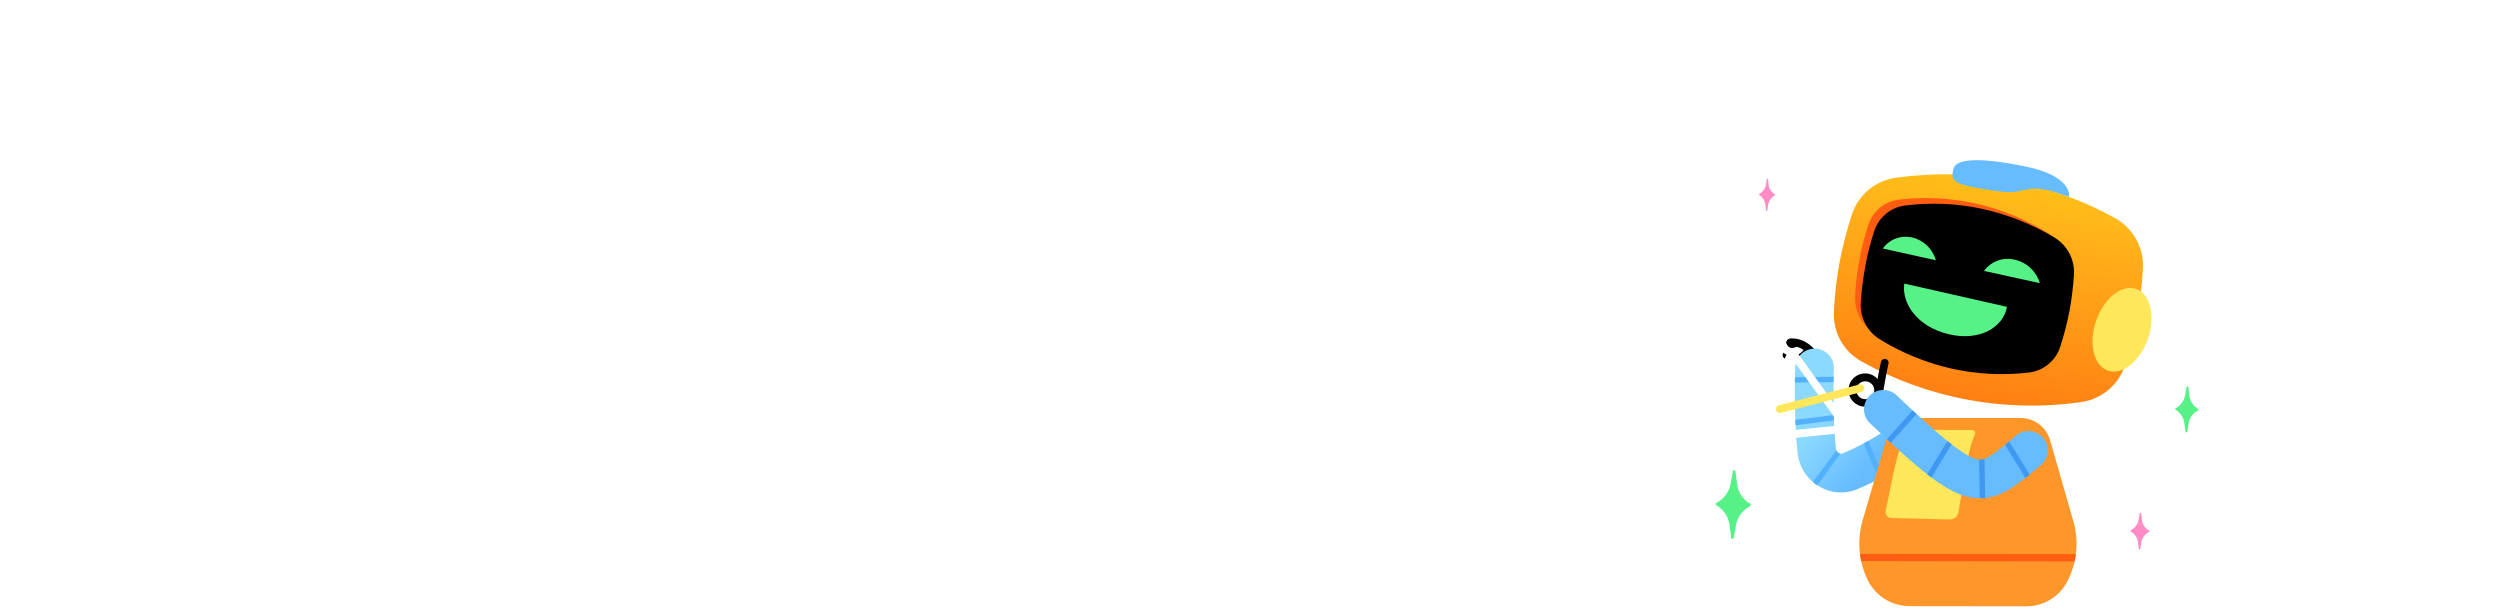 <svg width="1565" height="385" viewBox="0 0 1565 385" fill="none" xmlns="http://www.w3.org/2000/svg">
    <rect width="1565" height="380" fill="url(#paint0_linear_37_2395)" />
    <path d="M1136.55 225.782C1137.17 225.834 1137.78 225.638 1138.26 225.238C1138.73 224.839 1139.03 224.267 1139.08 223.649C1139.13 223.343 1139.11 223.032 1139.03 222.732C1138.96 222.433 1138.82 222.152 1138.63 221.905C1138.45 221.658 1138.22 221.451 1137.95 221.294C1137.68 221.138 1137.39 221.036 1137.08 220.994L1136.94 220.99C1130.77 220.293 1124.57 219.913 1118.36 219.853C1118.05 219.841 1117.74 219.891 1117.45 219.999C1117.16 220.107 1116.9 220.27 1116.67 220.481C1116.45 220.692 1116.27 220.945 1116.14 221.226C1116.01 221.507 1115.94 221.81 1115.93 222.119C1115.92 222.21 1115.92 222.301 1115.92 222.392C1115.94 223.026 1116.2 223.631 1116.64 224.079C1117.09 224.528 1117.7 224.785 1118.33 224.797C1118.33 224.797 1124.06 224.687 1136.4 225.791L1136.55 225.782Z" fill="black" />
    <path d="M1136.55 225.782C1137.19 225.833 1137.82 225.629 1138.31 225.215C1138.8 224.801 1139.1 224.21 1139.15 223.573C1139.2 222.936 1139 222.304 1138.58 221.817C1138.17 221.331 1137.58 221.028 1136.94 220.977C1126.69 219.928 1123.08 213.457 1122.96 213.193C1122.67 212.644 1122.17 212.232 1121.58 212.048C1120.99 211.864 1120.34 211.923 1119.8 212.212L1119.6 212.324C1119.32 212.462 1119.08 212.653 1118.87 212.885C1118.67 213.118 1118.52 213.389 1118.42 213.681C1118.32 213.974 1118.29 214.282 1118.31 214.59C1118.33 214.897 1118.41 215.197 1118.55 215.472L1118.55 215.55C1118.8 215.947 1123.52 224.4 1136.37 225.777L1136.55 225.782Z" fill="black" />
    <path d="M1121.67 222.789C1124.06 222.818 1126.37 221.903 1128.09 220.244C1129.81 218.584 1130.82 216.313 1130.88 213.921C1130.94 211.541 1130.05 209.234 1128.42 207.507C1126.78 205.78 1124.52 204.774 1122.14 204.712C1119.76 204.65 1117.45 205.535 1115.72 207.174C1114 208.813 1112.99 211.071 1112.93 213.451C1112.87 215.843 1113.75 218.163 1115.38 219.911C1117.02 221.658 1119.27 222.692 1121.67 222.789ZM1122.01 209.524C1123.11 209.585 1124.13 210.061 1124.89 210.855C1125.64 211.649 1126.06 212.7 1126.07 213.795C1126.04 214.898 1125.57 215.945 1124.77 216.705C1123.97 217.465 1122.9 217.876 1121.79 217.847C1121.25 217.833 1120.71 217.711 1120.21 217.489C1119.71 217.266 1119.26 216.948 1118.88 216.551C1118.51 216.155 1118.21 215.688 1118.02 215.178C1117.82 214.667 1117.73 214.123 1117.74 213.577C1117.76 213.03 1117.88 212.492 1118.1 211.992C1118.32 211.493 1118.64 211.042 1119.04 210.666C1119.43 210.29 1119.9 209.995 1120.41 209.799C1120.92 209.603 1121.47 209.51 1122.01 209.524Z" fill="white" />
    <path d="M1136.55 225.782C1137.12 225.808 1137.67 225.638 1138.13 225.302C1138.63 224.943 1138.98 224.397 1139.08 223.785C1139.18 223.172 1139.04 222.544 1138.68 222.037L1138.61 221.931C1130.07 209.995 1120.65 211.961 1120.25 212.081C1119.64 212.184 1119.1 212.526 1118.74 213.032C1118.38 213.537 1118.23 214.165 1118.34 214.776C1118.33 214.815 1118.33 214.855 1118.33 214.893C1118.5 215.52 1118.89 216.061 1119.44 216.413C1119.98 216.764 1120.64 216.899 1121.28 216.793C1121.54 216.669 1128.07 215.669 1134.73 224.823C1134.92 225.128 1135.19 225.377 1135.51 225.545C1135.83 225.714 1136.19 225.795 1136.55 225.782Z" fill="black" />
    <path d="M1151.83 308.3C1155.79 308.377 1159.72 307.591 1163.34 305.999C1176.67 300.219 1189.3 292.954 1201 284.341C1203.56 282.469 1205.28 279.657 1205.77 276.522C1206.26 273.386 1205.48 270.185 1203.61 267.621L1203.52 267.489C1201.62 264.93 1198.77 263.23 1195.62 262.757C1192.46 262.284 1189.25 263.078 1186.67 264.965C1176.45 272.443 1165.41 278.746 1153.78 283.755C1153.33 283.989 1152.82 284.093 1152.32 284.057C1151.81 284.021 1151.33 283.845 1150.92 283.55C1150.48 283.279 1150.1 282.913 1149.82 282.477C1149.54 282.042 1149.36 281.549 1149.29 281.035C1146.9 258.067 1147.99 231.157 1148 230.897C1148.15 227.692 1147.02 224.558 1144.87 222.183C1142.71 219.809 1139.7 218.388 1136.49 218.232L1136.36 218.229C1133.16 218.141 1130.06 219.312 1127.71 221.489C1125.37 223.667 1123.97 226.677 1123.82 229.873C1123.79 231.044 1122.67 258.865 1125.28 283.659C1126 290.273 1129.08 296.404 1133.96 300.929C1138.84 305.454 1145.18 308.071 1151.83 308.3Z" fill="url(#paint1_linear_37_2395)" />
    <path d="M1123.87 262.801L1147.9 259.786C1148 260.96 1147.96 262.13 1148.07 263.174L1124.04 266.189C1123.92 265.064 1123.86 263.932 1123.87 262.801Z" fill="#51B1FC" />
    <path d="M1134.95 301.742L1149.51 281.952C1149.75 282.645 1150.25 283.219 1150.9 283.55C1151.24 283.805 1151.64 283.952 1152.06 283.971L1137.62 303.764C1136.63 303.242 1135.73 302.559 1134.95 301.742Z" fill="#51B1FC" />
    <path d="M1147.87 235.839L1147.78 239.22L1123.57 239.497L1123.66 236.116L1147.87 235.839Z" fill="#51B1FC" />
    <path d="M1179.02 298.341L1176.11 299.957L1166.68 277.586L1169.58 275.97L1179.02 298.341Z" fill="#51B1FC" />
    <path d="M1159.39 133.98C1161.4 128.023 1165.02 122.742 1169.86 118.731C1174.7 114.72 1180.57 112.137 1186.79 111.273C1234.03 104.595 1282.17 113.436 1323.95 136.468C1329.48 139.52 1334.05 144.054 1337.15 149.56C1340.25 155.067 1341.75 161.328 1341.48 167.64C1340.97 178.047 1339.74 188.407 1337.81 198.647C1335.97 208.943 1333.39 219.096 1330.12 229.029C1328.1 235.003 1324.45 240.295 1319.59 244.307C1314.72 248.319 1308.83 250.891 1302.58 251.733C1255.37 258.469 1207.25 249.576 1165.56 226.411C1160.01 223.41 1155.42 218.906 1152.32 213.415C1149.22 207.924 1147.73 201.669 1148.02 195.369C1148.49 184.92 1149.67 174.515 1151.57 164.228C1153.53 153.989 1156.14 143.886 1159.39 133.98Z" fill="url(#paint2_linear_37_2395)" />
    <path d="M1169.49 141.013C1170.77 136.79 1173.26 133.03 1176.63 130.186C1180.01 127.342 1184.14 125.535 1188.52 124.983C1204.65 123.061 1221 123.885 1236.86 127.421C1252.91 131.043 1268.23 137.34 1282.19 146.046C1286.06 148.434 1289.22 151.832 1291.31 155.876C1293.41 159.919 1294.36 164.457 1294.08 169.002C1293.64 176.53 1292.74 184.025 1291.41 191.446C1290.03 198.838 1288.19 206.136 1285.89 213.295C1284.56 217.492 1282.06 221.224 1278.69 224.061C1275.33 226.898 1271.22 228.723 1266.86 229.325C1250.67 231.203 1234.28 230.334 1218.39 226.754C1202.36 223.138 1187.04 216.888 1173.06 208.259C1169.23 205.835 1166.11 202.427 1164.04 198.39C1161.97 194.353 1161.03 189.834 1161.3 185.306C1161.66 177.772 1162.55 170.272 1163.97 162.862C1165.28 155.456 1167.13 148.154 1169.49 141.013Z" fill="#FF5D12" />
    <path d="M1173.16 145.013C1174.45 140.79 1176.91 137.02 1180.26 134.137C1183.6 131.255 1187.69 129.376 1192.06 128.72C1208.18 126.624 1224.53 127.272 1240.42 130.637C1256.64 134.171 1272.18 140.337 1286.41 148.889C1290.3 151.321 1293.47 154.765 1295.56 158.854C1297.65 162.942 1298.6 167.522 1298.29 172.105C1297.8 179.721 1296.87 187.301 1295.48 194.806C1294.01 202.328 1292.08 209.752 1289.7 217.039C1288.34 221.306 1285.79 225.095 1282.35 227.957C1278.91 230.819 1274.72 232.634 1270.27 233.188C1254.05 235.115 1237.61 234.289 1221.66 230.744C1205.68 227.111 1190.41 220.862 1176.47 212.252C1172.67 209.835 1169.58 206.444 1167.54 202.431C1165.49 198.418 1164.56 193.929 1164.83 189.433C1165.31 181.902 1166.24 174.408 1167.63 166.992C1168.96 159.546 1170.81 152.202 1173.16 145.013Z" fill="black" />
    <path d="M1319.59 232.034C1310.62 228.947 1307.3 214.989 1312.16 200.858C1317.03 186.728 1328.24 177.776 1337.21 180.863C1346.18 183.951 1349.5 197.909 1344.64 212.04C1339.77 226.17 1328.56 235.122 1319.59 232.034Z" fill="#FFE75C" />
    <path d="M1295.28 123.224C1284.83 119.697 1276.85 116.234 1265.97 119.203C1260.86 120.631 1256.03 121.285 1233.37 116.788C1220.55 114.24 1221.96 110.242 1222.72 105.968C1224.19 99.629 1237.25 97.889 1268.44 104.302C1297.69 110.403 1295.28 123.224 1295.28 123.224Z" fill="url(#paint3_linear_37_2395)" />
    <path d="M1180.67 275.479C1181.8 271.468 1184.22 267.94 1187.56 265.44C1190.89 262.94 1194.95 261.607 1199.12 261.647L1264.84 261.676C1269.02 261.654 1273.09 262.999 1276.43 265.507C1279.77 268.015 1282.2 271.547 1283.35 275.565L1297.9 326.18C1301.47 338.549 1300.24 351.808 1294.46 363.31C1292.09 368.202 1288.38 372.323 1283.77 375.197C1279.16 378.07 1273.83 379.578 1268.39 379.546L1195.39 379.456C1189.96 379.448 1184.64 377.931 1180.03 375.076C1175.42 372.22 1171.69 368.138 1169.26 363.285C1163.56 351.694 1162.37 338.394 1165.94 325.978L1180.67 275.479Z" fill="#FF962A" />
    <path d="M1183.82 324.234L1220.62 325.198C1221.89 325.212 1223.12 324.775 1224.09 323.966C1225.07 323.158 1225.72 322.03 1225.94 320.783C1226.56 317.025 1227.64 310.806 1229.32 301.22C1231 291.634 1232.61 279.833 1236.34 271.862C1236.55 271.431 1236.59 270.931 1236.44 270.471C1236.29 270.012 1235.97 269.63 1235.54 269.407C1235.25 269.254 1234.91 269.187 1234.58 269.213L1197.63 269.026C1196.72 269.043 1195.83 269.292 1195.04 269.749C1194.25 270.207 1193.6 270.859 1193.14 271.642C1187.67 281.519 1184.89 298.235 1180.42 319.981C1180.33 320.452 1180.35 320.935 1180.45 321.402C1180.56 321.869 1180.75 322.311 1181.03 322.701C1181.31 323.092 1181.66 323.424 1182.06 323.679C1182.47 323.933 1182.92 324.105 1183.39 324.184L1183.82 324.234Z" fill="#FFE75C" />
    <path d="M1167.29 254.567C1169.35 254.62 1171.38 254.063 1173.12 252.965C1174.86 251.866 1176.24 250.276 1177.07 248.396C1177.91 246.515 1178.17 244.429 1177.82 242.4C1177.47 240.371 1176.53 238.492 1175.11 236.998C1173.7 235.505 1171.87 234.466 1169.86 234.011C1167.85 233.557 1165.76 233.708 1163.84 234.446C1161.91 235.184 1160.25 236.475 1159.07 238.156C1157.88 239.837 1157.22 241.832 1157.16 243.89C1157.09 246.649 1158.12 249.324 1160.02 251.327C1161.92 253.329 1164.53 254.494 1167.29 254.567ZM1167.71 238.7C1168.81 238.704 1169.9 239.035 1170.81 239.653C1171.73 240.27 1172.45 241.146 1172.87 242.169C1173.29 243.193 1173.39 244.318 1173.17 245.402C1172.95 246.487 1172.42 247.482 1171.63 248.262C1170.85 249.042 1169.85 249.571 1168.77 249.784C1167.68 249.997 1166.56 249.883 1165.54 249.457C1164.51 249.03 1163.64 248.311 1163.03 247.39C1162.42 246.468 1162.09 245.386 1162.1 244.28C1162.09 244.193 1162.09 244.105 1162.1 244.019C1162.14 242.571 1162.75 241.197 1163.8 240.199C1164.86 239.202 1166.26 238.662 1167.71 238.7Z" fill="black" />
    <path d="M1175.23 254.775C1175.8 254.794 1176.37 254.598 1176.81 254.225C1177.25 253.852 1177.54 253.329 1177.62 252.756C1177.75 252.629 1180.28 235.777 1182.18 227.628C1182.26 227.323 1182.28 227.005 1182.23 226.693C1182.18 226.382 1182.08 226.082 1181.91 225.812C1181.75 225.542 1181.54 225.307 1181.28 225.119C1181.03 224.932 1180.74 224.796 1180.44 224.719C1180.13 224.643 1179.81 224.628 1179.5 224.674C1179.19 224.72 1178.89 224.828 1178.62 224.99C1178.35 225.152 1178.12 225.366 1177.93 225.619C1177.74 225.872 1177.61 226.16 1177.53 226.465C1175.49 234.871 1172.97 251.333 1172.83 251.98C1172.73 252.614 1172.89 253.261 1173.26 253.781C1173.64 254.302 1174.2 254.655 1174.84 254.765L1175.23 254.775Z" fill="black" />
    <path d="M1237.63 311.849C1251.66 312.867 1262.3 303.906 1275.34 293.055L1277.6 291.162C1280.06 289.104 1281.59 286.155 1281.87 282.966C1282.15 279.776 1281.15 276.606 1279.09 274.153C1277.03 271.7 1274.08 270.166 1270.89 269.887C1267.7 269.608 1264.53 270.608 1262.08 272.666L1259.82 274.559C1245.05 286.926 1241.88 288.665 1237.1 287.369C1228.05 284.92 1211.77 270.698 1186.63 246.875C1184.26 244.935 1181.25 243.963 1178.19 244.156C1175.14 244.348 1172.27 245.69 1170.17 247.911C1168.07 250.133 1166.88 253.069 1166.86 256.128C1166.83 259.187 1167.96 262.143 1170.03 264.4C1200.38 293.305 1216.42 306.739 1230.76 310.758C1233.01 311.368 1235.31 311.734 1237.63 311.849Z" fill="url(#paint4_linear_37_2395)" />
    <path d="M1097.48 276.815L1097.74 276.822L1156.72 270.688C1157.12 270.639 1157.51 270.485 1157.83 270.243C1158.16 270 1158.42 269.677 1158.58 269.305C1158.77 268.912 1158.85 268.475 1158.81 268.04C1158.78 267.605 1158.63 267.187 1158.38 266.828L1123.72 218.809C1123.45 218.465 1123.09 218.195 1122.69 218.025C1122.28 217.855 1121.84 217.791 1121.4 217.838C1120.98 217.883 1120.58 218.049 1120.25 218.318C1119.92 218.587 1119.67 218.945 1119.54 219.351L1095.22 273.373C1095.08 273.76 1095.03 274.179 1095.09 274.591C1095.14 275.002 1095.3 275.392 1095.55 275.724C1095.76 276.051 1096.04 276.322 1096.38 276.512C1096.71 276.703 1097.09 276.807 1097.48 276.815ZM1152.02 266.271L1101.39 271.452L1122.25 225.148L1152.02 266.271Z" fill="white" />
    <path d="M1114.09 258.51L1114.74 258.527L1164.8 245.522C1165.45 245.48 1166.06 245.18 1166.5 244.688C1166.93 244.195 1167.15 243.55 1167.11 242.895C1167.07 242.24 1166.77 241.628 1166.28 241.194C1165.78 240.76 1165.14 240.54 1164.48 240.581C1164.19 240.61 1163.89 240.686 1163.62 240.806L1113.57 253.681C1112.94 253.874 1112.4 254.299 1112.08 254.87C1111.75 255.441 1111.65 256.116 1111.8 256.758C1111.94 257.256 1112.25 257.694 1112.66 258.009C1113.07 258.324 1113.57 258.499 1114.09 258.51Z" fill="#FFE75C" />
    <path d="M1242.01 169.59L1276.94 177.272C1275.88 173.61 1273.84 170.306 1271.04 167.712C1268.24 165.118 1264.79 163.331 1261.06 162.541C1257.54 161.69 1253.85 161.906 1250.46 163.162C1247.07 164.417 1244.12 166.655 1242.01 169.59Z" fill="#57F287" />
    <path d="M1211.86 162.944L1178.61 155.567C1180.63 152.743 1183.45 150.579 1186.7 149.345C1189.95 148.111 1193.49 147.861 1196.88 148.627C1200.43 149.436 1203.71 151.194 1206.35 153.716C1208.98 156.237 1210.89 159.426 1211.86 162.944Z" fill="#57F287" />
    <path d="M1256.38 192.09L1192.09 177.523C1190.33 189.84 1200.1 204.542 1219.89 209.224C1239.67 213.907 1254.1 204.654 1256.38 192.09Z" fill="#57F287" />
    <path d="M1298.66 351.448L1165.14 351.205C1164.8 349.738 1164.53 348.254 1164.35 346.759L1299.43 346.913C1299.29 348.443 1299.04 349.96 1298.66 351.448Z" fill="#FF5D12" />
    <path d="M1197.29 256.914L1199.71 259.19L1183.62 277.248L1181.2 274.973L1197.29 256.914Z" fill="#3F99F2" />
    <path d="M1270.55 297.094L1267.89 299.236L1255.16 278.471L1257.69 276.325L1270.55 297.094Z" fill="#3F99F2" />
    <path d="M1209.08 298.998L1206.4 296.846L1219.05 276.094L1221.73 278.117L1209.08 298.998Z" fill="#3F99F2" />
    <path d="M1238.91 287.676C1240.06 287.834 1241.24 287.685 1242.31 287.244L1242.71 311.851L1239.32 311.763L1238.91 287.676Z" fill="#3F99F2" />
    <path d="M1375.34 255.502C1374.02 254.603 1372.91 253.431 1372.08 252.063C1371.25 250.695 1370.73 249.164 1370.55 247.577L1369.89 242.259C1369.87 242.117 1369.8 241.987 1369.69 241.893C1369.59 241.798 1369.45 241.746 1369.31 241.744C1369.17 241.741 1369.04 241.789 1368.95 241.881C1368.85 241.972 1368.8 242.098 1368.79 242.231L1367.85 247.506C1367.57 249.074 1366.96 250.565 1366.06 251.885C1365.16 253.204 1364 254.322 1362.65 255.17L1361.94 255.551C1361.85 255.59 1361.76 255.658 1361.71 255.746C1361.65 255.834 1361.62 255.938 1361.63 256.043C1361.62 256.147 1361.64 256.251 1361.69 256.343C1361.74 256.434 1361.82 256.506 1361.92 256.55L1362.61 256.968C1363.9 257.873 1364.99 259.035 1365.82 260.382C1366.64 261.728 1367.18 263.23 1367.4 264.794L1368.06 270.211C1368.06 270.343 1368.11 270.472 1368.2 270.568C1368.29 270.664 1368.41 270.72 1368.55 270.724C1368.69 270.73 1368.83 270.683 1368.94 270.595C1369.05 270.506 1369.13 270.38 1369.16 270.24L1370.1 264.865C1370.38 263.306 1370.98 261.825 1371.88 260.52C1372.78 259.215 1373.94 258.117 1375.3 257.301L1376.01 256.919C1376.13 256.784 1376.21 256.609 1376.22 256.425C1376.22 256.24 1376.15 256.061 1376.03 255.92L1375.34 255.502Z" fill="#57F287" />
    <path d="M1094.65 314.745C1092.65 313.411 1090.97 311.672 1089.73 309.641C1088.48 307.612 1087.69 305.341 1087.42 302.986L1086.42 295.099C1086.39 294.887 1086.28 294.695 1086.12 294.555C1085.96 294.415 1085.75 294.337 1085.53 294.334C1085.33 294.329 1085.14 294.401 1084.99 294.536C1084.85 294.672 1084.77 294.858 1084.76 295.055L1083.35 302.88C1082.92 305.206 1082 307.417 1080.65 309.374C1079.3 311.329 1077.55 312.987 1075.52 314.244L1074.45 314.809C1074.3 314.866 1074.18 314.968 1074.09 315.098C1074.01 315.229 1073.97 315.383 1073.98 315.539C1073.96 315.692 1073.99 315.847 1074.07 315.983C1074.15 316.118 1074.27 316.225 1074.41 316.291L1075.45 316.912C1077.4 318.255 1079.05 319.979 1080.29 321.977C1081.54 323.974 1082.35 326.203 1082.68 328.522L1083.67 336.558C1083.67 336.754 1083.74 336.946 1083.88 337.087C1084.02 337.23 1084.21 337.314 1084.41 337.319C1084.62 337.328 1084.83 337.259 1085 337.128C1085.17 336.996 1085.29 336.81 1085.33 336.602L1086.75 328.629C1087.16 326.317 1088.08 324.121 1089.43 322.186C1090.78 320.25 1092.53 318.623 1094.58 317.413L1095.65 316.848C1095.83 316.646 1095.95 316.387 1095.97 316.114C1095.96 315.84 1095.86 315.575 1095.68 315.365L1094.65 314.745Z" fill="#57F287" />
    <path d="M1110.57 121.326C1109.66 120.714 1108.89 119.918 1108.31 118.99C1107.73 118.062 1107.36 117.022 1107.21 115.939L1106.81 112.128C1106.71 111.926 1106.62 111.823 1106.42 111.818C1106.22 111.813 1106.01 111.907 1106.01 112.107L1105.41 115.891C1105.2 116.965 1104.77 117.984 1104.14 118.881C1103.52 119.777 1102.71 120.532 1101.77 121.096L1101.26 121.483C1101.16 121.48 1101.06 121.577 1101.05 121.777C1101.05 121.877 1101.15 121.98 1101.25 122.082L1101.74 122.395C1102.65 123.028 1103.41 123.842 1103.99 124.787C1104.57 125.731 1104.95 126.786 1105.09 127.883L1105.49 131.693C1105.52 131.782 1105.57 131.861 1105.64 131.917C1105.71 131.974 1105.8 132.004 1105.89 132.004C1106.09 132.009 1106.19 131.812 1106.29 131.714L1106.89 127.93C1107.1 126.842 1107.53 125.809 1108.16 124.896C1108.78 123.983 1109.59 123.21 1110.53 122.625L1111.04 122.339C1111.14 122.241 1111.24 122.144 1111.25 122.044C1111.25 121.844 1111.16 121.742 1111.06 121.739L1110.57 121.326Z" fill="#FF8CC4" />
    <path d="M1344.82 331.837C1343.75 331.138 1342.84 330.231 1342.16 329.173C1341.48 328.115 1341.04 326.931 1340.86 325.696L1340.38 321.356C1340.27 321.125 1340.16 321.008 1339.92 321.002C1339.69 320.996 1339.45 321.104 1339.44 321.331L1338.74 325.641C1338.5 326.864 1337.99 328.024 1337.26 329.044C1336.52 330.065 1335.57 330.924 1334.47 331.566L1333.87 332.006C1333.75 332.003 1333.63 332.113 1333.62 332.341C1333.62 332.455 1333.73 332.572 1333.85 332.689L1334.43 333.045C1335.5 333.767 1336.4 334.695 1337.08 335.772C1337.76 336.848 1338.21 338.05 1338.38 339.3L1338.86 343.64C1338.88 343.741 1338.94 343.831 1339.02 343.895C1339.11 343.96 1339.21 343.994 1339.32 343.994C1339.55 344 1339.68 343.776 1339.8 343.665L1340.5 339.355C1340.74 338.116 1341.25 336.939 1341.98 335.9C1342.72 334.861 1343.67 333.981 1344.78 333.316L1345.37 332.99C1345.49 332.88 1345.62 332.769 1345.62 332.655C1345.62 332.427 1345.51 332.31 1345.39 332.307L1344.82 331.837Z" fill="#FF8CC4" />
    <defs>
        <linearGradient id="paint1_linear_37_2395" x1="1173.38" y1="287.99" x2="1141.22" y2="260.652" gradientUnits="userSpaceOnUse">
            <stop stop-color="#66BCFF" />
            <stop offset="1" stop-color="#8CD9FF" />
        </linearGradient>
        <linearGradient id="paint2_linear_37_2395" x1="1256.57" y1="101.401" x2="1233.56" y2="256.576" gradientUnits="userSpaceOnUse">
            <stop stop-color="#FFC618" />
            <stop offset="0.31" stop-color="#FFAD19" />
            <stop offset="1" stop-color="#FF7D12" />
        </linearGradient>
        <linearGradient id="paint3_linear_37_2395" x1="-55090.3" y1="24861.9" x2="-59229" y2="24753.5" gradientUnits="userSpaceOnUse">
            <stop stop-color="#66BCFF" />
            <stop offset="1" stop-color="#8CD9FF" />
        </linearGradient>
        <linearGradient id="paint4_linear_37_2395" x1="-92707.2" y1="-71618.4" x2="-98642.6" y2="-72011.6" gradientUnits="userSpaceOnUse">
            <stop stop-color="#66BCFF" />
            <stop offset="1" stop-color="#8CD9FF" />
        </linearGradient>
    </defs>
</svg>
